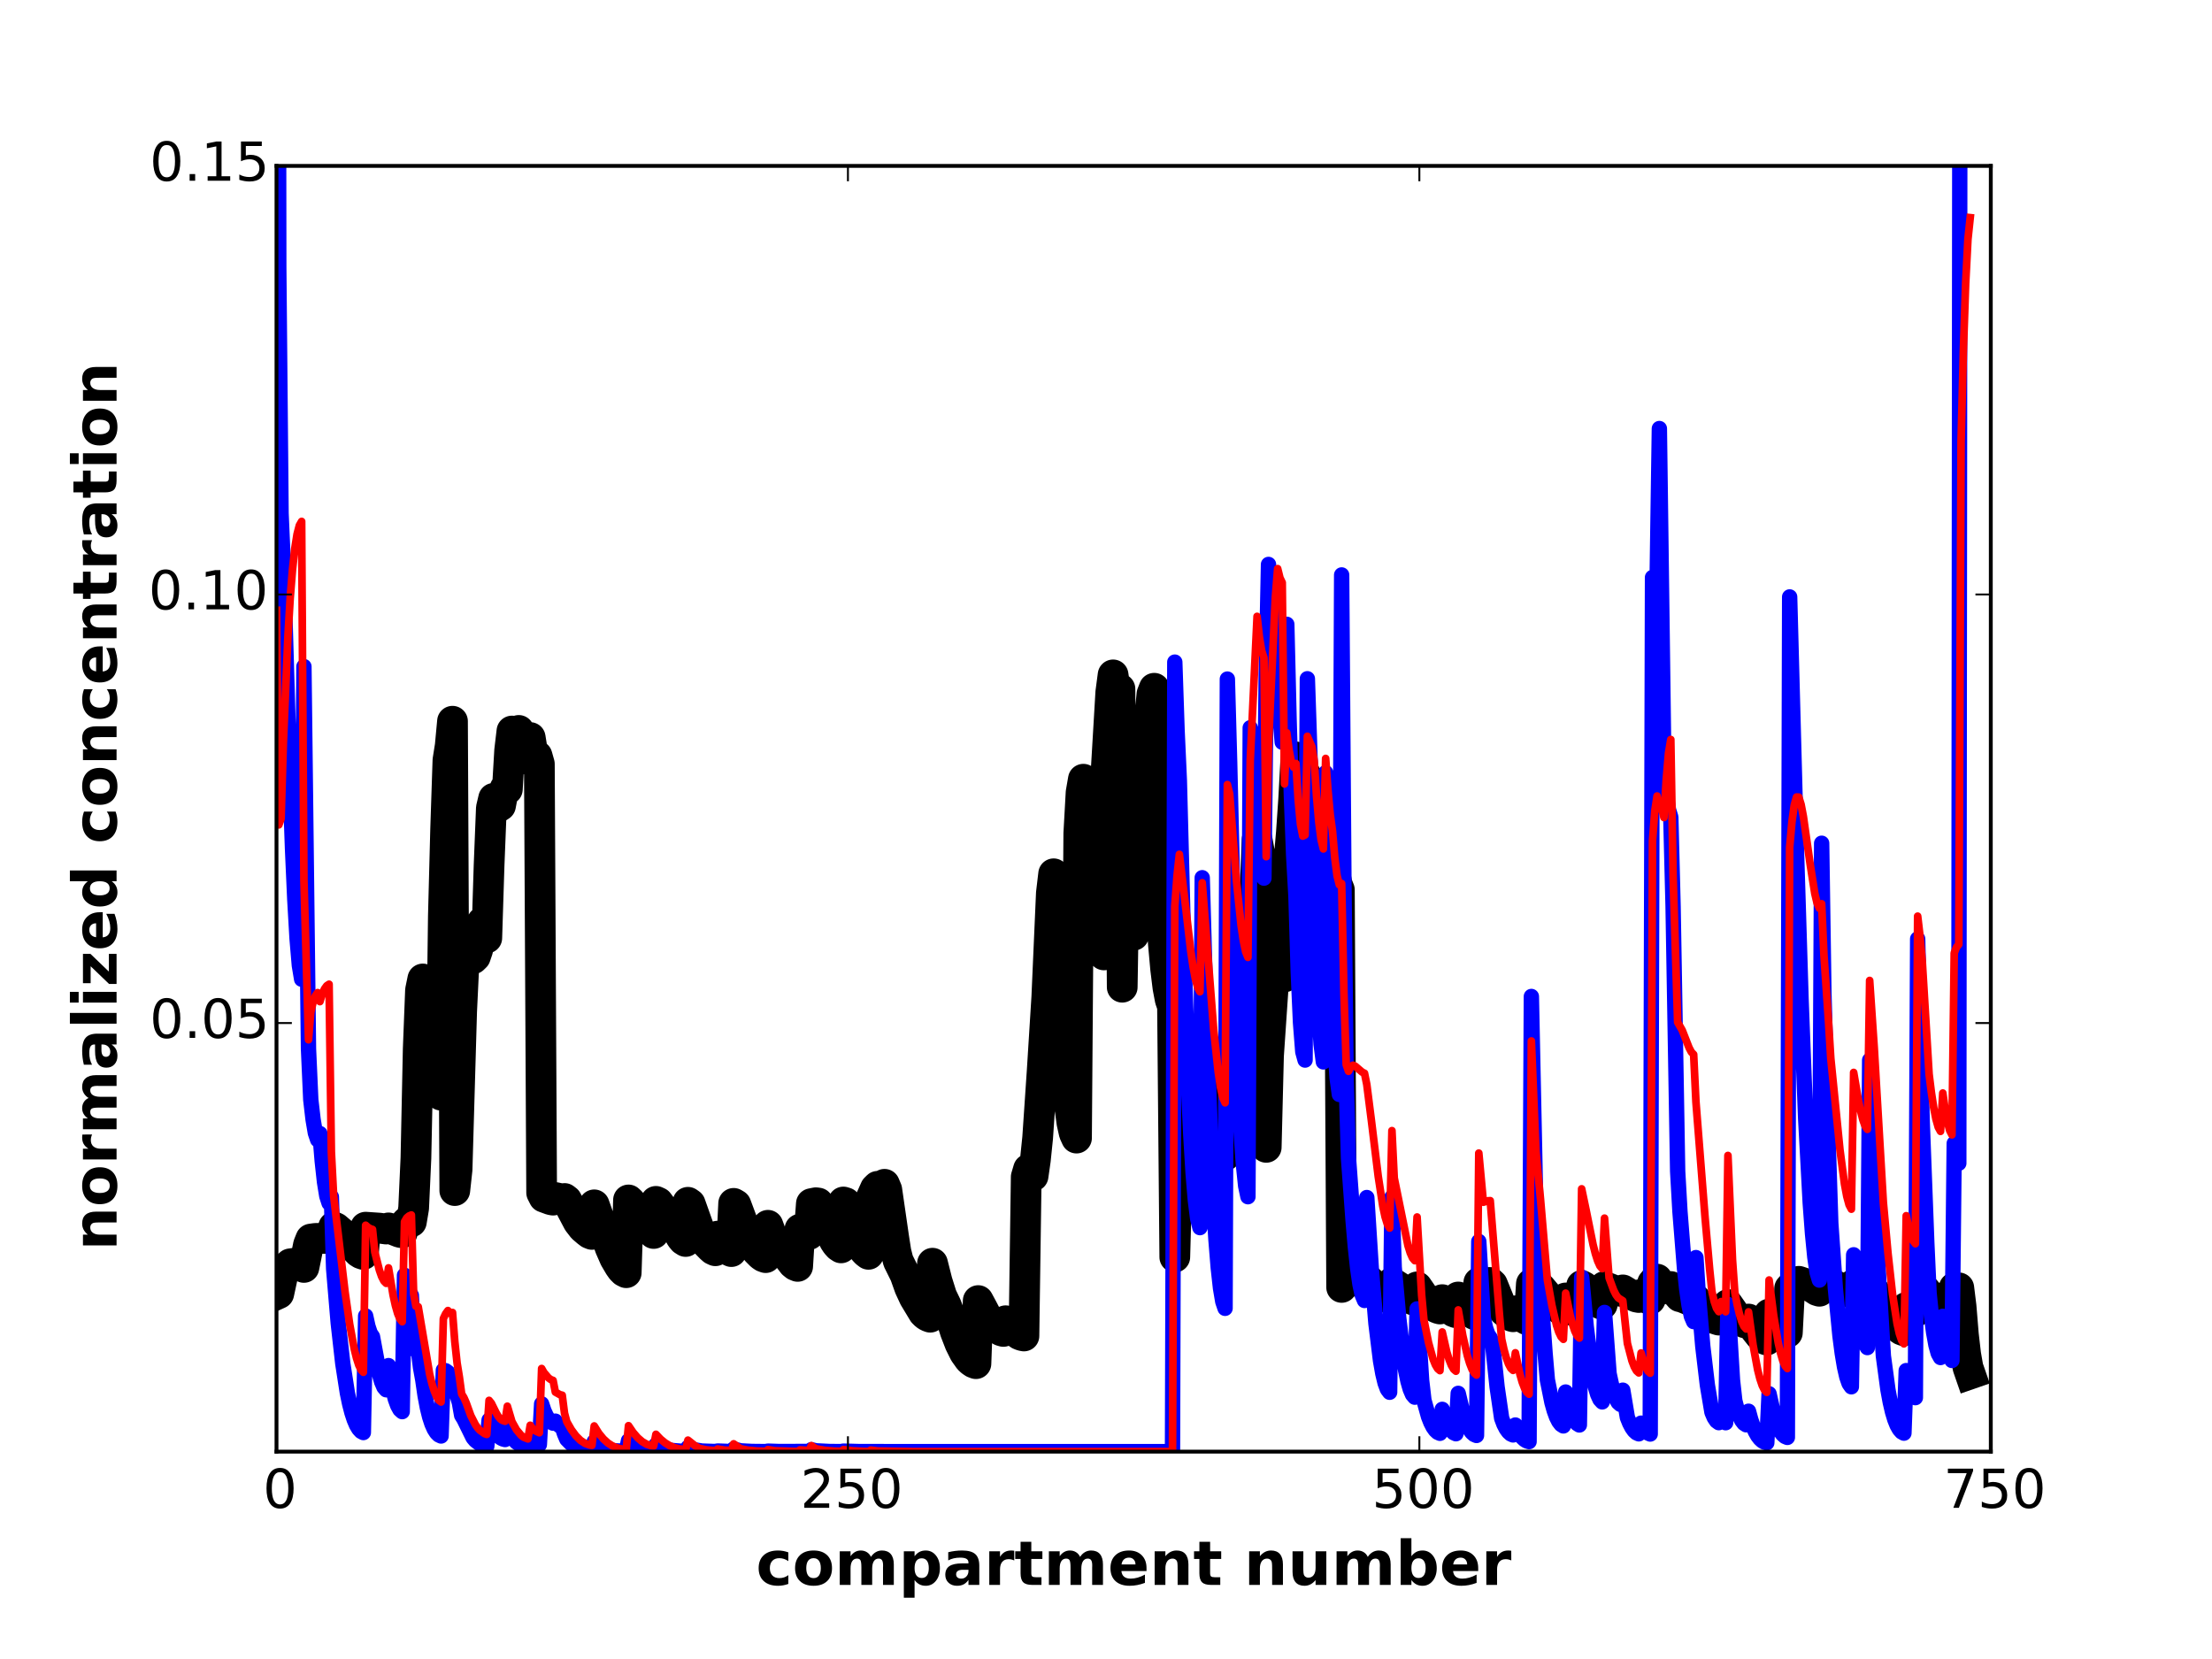 <?xml version="1.0" encoding="utf-8" standalone="no"?>
<!DOCTYPE svg PUBLIC "-//W3C//DTD SVG 1.1//EN"
  "http://www.w3.org/Graphics/SVG/1.1/DTD/svg11.dtd">
<!-- Created with matplotlib (http://matplotlib.org/) -->
<svg height="432pt" version="1.1" viewBox="0 0 576 432" width="576pt" xmlns="http://www.w3.org/2000/svg" xmlns:xlink="http://www.w3.org/1999/xlink">
 <defs>
  <style type="text/css">
*{stroke-linecap:butt;stroke-linejoin:round;}
  </style>
 </defs>
 <g id="figure_1">
  <g id="patch_1">
   <path d="
M0 432
L576 432
L576 0
L0 0
z
" style="fill:#ffffff;"/>
  </g>
  <g id="axes_1">
   <g id="patch_2">
    <path d="
M72 378
L518.4 378
L518.4 43.2
L72 43.2
z
" style="fill:#ffffff;"/>
   </g>
   <g id="line2d_1">
    <path clip-path="url(#p332b41defa)" d="
M72 337.111
L72.595 336.839
L73.786 331.286
L74.381 330.559
L74.976 329.611
L75.571 329.095
L76.762 328.931
L78.547 329.134
L79.142 330.036
L80.333 324.136
L80.928 322.65
L82.118 322.481
L85.69 322.479
L86.285 321.132
L86.88 319.457
L87.475 319.729
L89.261 321.248
L90.451 322.789
L91.642 324.263
L93.427 326.072
L94.022 326.449
L94.618 326.654
L95.213 319.554
L98.784 319.8
L100.57 320.036
L101.165 319.742
L104.141 320.912
L104.736 321.008
L105.331 318.821
L105.926 318.175
L107.117 318.165
L107.712 314.598
L108.307 301.555
L108.902 273.175
L109.498 257.844
L110.093 254.92
L111.283 267.925
L112.474 277.063
L113.069 280.316
L113.664 282.743
L114.259 284.363
L114.854 285.18
L115.45 238.545
L116.045 215.809
L116.64 197.951
L117.235 194.196
L117.83 187.806
L118.426 310.022
L119.021 304.524
L120.211 263.362
L120.806 250.886
L121.402 244.605
L121.997 247.417
L122.592 249.107
L123.187 249.672
L123.782 249.096
L124.378 247.345
L124.973 244.367
L125.568 240.086
L126.163 242.868
L126.758 244.26
L127.354 225.382
L127.949 210.413
L128.544 207.886
L129.139 207.911
L129.734 210.188
L130.33 209.792
L130.925 206.655
L131.52 205.284
L132.115 205.533
L132.71 195.406
L133.306 190.36
L133.901 192.438
L134.496 192.406
L135.091 190.201
L135.686 194.17
L136.282 195.981
L136.877 195.674
L137.472 197.775
L138.067 192.053
L138.662 195.78
L139.258 197.357
L139.853 196.816
L140.448 198.929
L141.043 310.571
L141.638 311.741
L143.424 312.398
L144.019 312.511
L144.614 311.833
L145.805 312.099
L146.4 312.176
L146.995 312.081
L147.59 312.545
L150.566 318.182
L151.757 319.724
L152.947 320.741
L153.542 321.193
L154.138 321.435
L154.733 313.737
L155.923 317.097
L157.709 321.552
L158.899 324.931
L160.09 327.649
L161.28 329.669
L161.875 330.511
L162.47 331.099
L163.066 331.408
L163.661 312.463
L164.256 313.024
L167.232 317.056
L167.827 317.88
L168.422 319.072
L169.613 320.667
L170.208 321.195
L170.803 312.835
L171.398 313.107
L173.184 315.489
L174.97 317.897
L176.755 321.122
L177.35 322.178
L177.946 322.903
L178.541 323.279
L179.136 313.077
L179.731 313.493
L181.517 318.519
L182.707 321.879
L183.898 323.675
L185.088 324.893
L185.683 325.418
L186.278 325.692
L186.874 321.887
L188.064 323.713
L189.85 325.626
L190.445 325.909
L191.04 313.356
L191.635 313.709
L194.611 321.705
L195.802 323.949
L196.992 325.661
L198.182 326.857
L198.778 327.268
L199.373 327.482
L199.968 319.063
L201.754 323.917
L202.349 324.642
L203.539 324.793
L204.134 325.199
L205.325 327.49
L206.515 329.045
L207.11 329.518
L207.706 329.764
L208.301 320.073
L209.491 321.025
L210.086 321.315
L210.682 321.467
L211.277 313.425
L212.467 313.188
L213.062 313.271
L214.253 316.265
L215.443 319.113
L216.038 320.276
L217.229 322.99
L217.824 323.895
L218.419 324.546
L219.014 324.942
L219.61 312.998
L220.205 313.184
L221.99 317.637
L223.181 321.771
L223.776 323.344
L224.371 324.599
L224.966 325.534
L225.562 326.17
L226.157 326.622
L226.752 312.172
L227.942 309.503
L228.538 308.912
L229.133 310.086
L229.728 310.68
L230.323 308.388
L230.918 309.808
L232.704 322.16
L233.299 325.971
L233.894 328.329
L235.68 331.94
L236.87 335.281
L238.061 337.857
L240.442 341.809
L241.037 342.396
L241.632 342.775
L242.227 342.998
L242.822 328.937
L244.013 333.651
L245.203 337.434
L246.394 339.914
L247.584 343.007
L248.774 346.775
L249.965 349.845
L251.155 352.237
L252.346 353.918
L252.941 354.476
L253.536 354.873
L254.131 355.094
L254.726 338.667
L255.917 340.88
L257.107 343.17
L257.702 343.976
L258.893 345.069
L260.083 346.177
L260.678 346.523
L261.274 346.702
L261.869 343.918
L263.059 345.515
L264.25 346.669
L265.44 347.513
L266.035 347.762
L266.63 347.886
L267.226 306.46
L267.821 304.448
L268.416 305.644
L269.011 306.247
L269.606 302.07
L270.202 296.276
L271.392 278.672
L272.582 259.659
L273.773 232.562
L274.368 227.532
L276.749 269.312
L277.344 277.363
L277.939 283.69
L279.13 292.394
L279.725 295.05
L280.32 296.355
L280.915 217.013
L281.51 206.352
L282.106 202.907
L282.701 204.61
L283.296 210.395
L283.891 213.58
L284.486 219.316
L285.082 228.081
L286.272 241.326
L286.867 245.965
L287.462 248.656
L288.058 200.372
L289.248 180.25
L289.843 175.738
L290.438 179.76
L291.034 179.37
L291.629 179.373
L292.224 257.07
L292.819 220.65
L293.414 203.199
L294.01 195.211
L294.605 243.598
L295.2 243.529
L295.795 241.269
L296.39 236.486
L296.986 227.403
L297.581 211.768
L298.176 199.658
L298.771 189.998
L299.366 186.934
L299.962 180.745
L300.557 179.222
L301.152 182.894
L301.747 226.844
L302.342 237.253
L302.938 245.714
L303.533 252.329
L304.128 257.174
L304.723 260.309
L305.318 262.028
L305.914 327.346
L306.509 305.507
L307.104 290.69
L307.699 291.592
L310.08 296.752
L311.27 298.456
L311.866 298.978
L312.461 299.253
L313.056 291.638
L315.437 296.431
L316.627 298.688
L317.818 300.215
L318.413 300.68
L319.008 300.924
L319.603 275.361
L320.198 272.631
L321.389 277.836
L322.579 281.948
L323.174 283.433
L324.365 285.421
L324.96 285.878
L325.555 266.35
L327.341 218.589
L327.936 221.822
L328.531 223.964
L329.126 225.035
L329.722 298.769
L330.317 274.919
L331.507 257.452
L332.102 247.532
L332.698 242.078
L333.293 244.948
L333.888 246.391
L334.483 254.383
L335.078 229.048
L335.674 223.747
L336.269 216.863
L336.864 208.169
L337.459 197.101
L338.054 202.197
L338.65 204.587
L339.245 204.345
L339.84 201.409
L340.435 222.523
L341.626 207.321
L342.221 203.725
L342.816 208.878
L343.411 212.607
L344.006 215.216
L344.602 216.651
L345.197 220.88
L345.792 222.943
L346.387 223.669
L346.982 222.877
L347.578 227.31
L348.173 230.245
L348.768 231.713
L349.363 335.24
L349.958 334.445
L350.554 334.207
L351.149 333.538
L351.744 333.048
L352.339 332.924
L355.315 334.01
L355.91 333.212
L356.506 333.453
L358.886 335.858
L360.077 337.105
L361.267 337.949
L361.862 338.148
L362.458 333.967
L364.243 335.104
L366.029 337.064
L367.219 338.053
L367.814 338.439
L368.41 338.652
L369.005 335.102
L370.195 336.823
L370.79 337.717
L372.576 339.478
L373.766 340.386
L374.362 340.69
L374.957 340.857
L375.552 338.425
L377.338 340.632
L378.528 341.595
L379.123 341.821
L379.718 337.736
L381.504 340.071
L382.694 341.323
L383.885 342.281
L384.48 342.505
L385.075 333.984
L388.051 333.951
L388.646 334.498
L391.027 340.367
L391.622 341.346
L392.813 342.36
L393.408 342.696
L394.003 342.881
L394.598 341.337
L396.384 342.967
L397.574 343.635
L398.17 343.785
L398.765 334.304
L399.36 334.275
L399.955 334.464
L400.55 334.787
L401.146 335.287
L405.312 340.218
L406.502 341.088
L407.098 341.317
L407.693 337.984
L409.478 339.199
L410.669 339.711
L411.264 339.827
L411.859 334.75
L412.454 335.054
L415.43 338.551
L416.621 339.449
L417.216 339.691
L417.811 335.011
L420.192 335.928
L421.978 336.258
L422.573 335.89
L424.358 336.97
L426.144 337.752
L426.739 337.867
L427.334 337.045
L428.525 337.899
L429.12 338.193
L429.715 338.358
L430.31 334.138
L430.906 333.422
L431.501 333.085
L432.096 335.918
L433.286 335.458
L435.072 335.007
L435.667 335.418
L436.262 336.008
L436.858 336.985
L437.453 337.665
L438.048 337.79
L441.024 339.004
L441.619 338.427
L442.214 339.561
L446.381 343.369
L447.571 343.749
L448.166 343.384
L448.762 343.675
L449.357 343.838
L449.952 339.693
L451.142 341.386
L452.333 343.227
L453.523 344.082
L454.118 344.387
L454.714 344.56
L455.309 343.479
L457.094 346.271
L458.285 347.759
L458.88 348.319
L459.475 348.721
L460.07 348.939
L460.666 342.175
L463.046 345.318
L464.237 346.457
L464.832 346.828
L465.427 347.029
L466.022 335.488
L467.213 334.208
L467.808 333.79
L468.403 333.648
L469.594 334.048
L471.974 335.278
L473.165 336.052
L473.76 336.238
L474.355 334.773
L474.95 334.541
L476.736 334.428
L477.331 334.49
L478.522 335.042
L480.902 336.343
L482.093 336.69
L482.688 334.435
L483.878 334.612
L486.259 335.103
L486.854 334.635
L488.045 336.179
L490.426 339.797
L491.616 341.83
L492.806 343.796
L493.997 345.344
L494.592 345.914
L495.187 346.319
L495.782 346.536
L496.378 340.452
L497.568 341.217
L498.758 341.613
L499.354 334.485
L499.949 334.59
L500.544 335.05
L501.734 336.434
L502.33 337.235
L502.925 337.717
L504.71 338.164
L505.306 338.228
L505.901 337.93
L507.091 338.985
L507.686 339.35
L508.282 339.556
L508.877 335.302
L510.067 335.347
L510.662 340.193
L511.258 347.449
L511.853 352.64
L512.448 356.059
L513.043 357.774
L513.043 357.774" style="fill:none;stroke:#000000;stroke-linecap:square;stroke-width:8;"/>
   </g>
   <g id="line2d_2">
    <path clip-path="url(#p332b41defa)" d="
M72.503 -1
L72.595 69.586
L73.19 133.703
L73.786 147.194
L74.976 187.073
L76.166 220.931
L76.762 234.2
L77.357 244.433
L77.952 251.408
L78.547 254.98
L79.142 173.572
L80.333 273.146
L80.928 286.376
L81.523 291.505
L82.118 295.01
L82.714 296.784
L83.309 295.182
L83.904 302.36
L84.499 307.796
L85.094 311.447
L85.69 313.283
L86.285 311.655
L86.88 330.386
L88.07 344.514
L89.261 355.067
L90.451 362.72
L91.046 365.577
L91.642 367.872
L92.237 369.68
L92.832 371.07
L93.427 372.068
L94.022 372.714
L94.618 373.032
L95.213 342.67
L95.808 345.379
L96.403 347.174
L96.998 348.073
L98.784 357.728
L99.379 359.821
L99.974 361.204
L100.57 361.892
L101.165 355.603
L101.76 359.192
L102.355 362.084
L102.95 364.33
L103.546 365.974
L104.141 367.051
L104.736 367.584
L105.331 332.067
L105.926 334.448
L106.522 336.366
L107.117 337.327
L107.712 348.937
L108.307 351.585
L108.902 351.288
L109.498 356.067
L110.093 359.347
L110.688 363.403
L111.283 366.549
L111.878 368.961
L112.474 370.78
L113.069 372.116
L113.664 373.05
L114.259 373.642
L114.854 373.929
L115.45 356.793
L116.045 356.943
L116.64 357.378
L117.235 358.728
L118.426 359.141
L119.021 363.229
L119.616 365.219
L120.211 368.545
L120.806 369.506
L123.187 374.354
L123.782 375.064
L124.973 375.99
L126.163 376.488
L126.758 376.603
L127.354 369.791
L127.949 370.658
L129.139 372.927
L129.734 373.793
L130.33 374.368
L130.925 374.687
L131.52 374.851
L132.115 370.985
L133.306 374.072
L133.901 374.9
L134.496 375.524
L135.686 376.387
L136.877 376.824
L137.472 376.918
L138.067 374.804
L138.662 375.391
L139.258 375.791
L140.448 376.172
L141.043 365.574
L141.638 367.38
L142.234 368.673
L142.829 369.63
L143.424 370.269
L144.019 370.586
L144.614 370.066
L145.21 370.819
L145.805 371.316
L146.4 371.565
L146.995 373.374
L147.59 374.763
L148.781 375.975
L149.971 376.759
L151.162 377.243
L152.352 377.523
L154.138 377.688
L154.733 375.428
L155.923 376.435
L157.114 377.067
L158.304 377.465
L160.09 377.775
L162.47 377.914
L163.066 377.923
L163.661 375.147
L164.851 376.183
L166.042 376.869
L167.232 377.306
L169.018 377.644
L170.208 377.719
L170.803 376.253
L171.994 376.903
L173.184 377.333
L174.97 377.698
L177.35 377.892
L178.541 377.917
L179.136 376.928
L180.922 377.54
L182.707 377.844
L185.683 377.952
L186.278 377.957
L186.874 377.844
L189.85 377.952
L190.445 377.957
L191.04 377.321
L192.826 377.796
L195.802 377.952
L199.373 377.988
L199.968 377.871
L202.944 377.971
L210.682 377.949
L211.277 377.501
L212.467 377.79
L216.038 377.963
L219.014 377.988
L219.61 377.867
L223.776 377.984
L241.632 378
L305.318 378
L305.914 172.412
L306.509 190.216
L307.104 203.289
L308.294 248.895
L309.485 282.955
L310.08 295.535
L310.675 305.348
L311.27 312.564
L311.866 317.311
L312.461 319.668
L313.056 228.556
L314.246 270.494
L315.437 301.511
L316.032 313.305
L316.627 322.765
L317.222 330.09
L317.818 335.445
L318.413 338.95
L319.008 340.685
L319.603 176.829
L320.198 198.335
L321.389 248.703
L321.984 267.684
L322.579 282.86
L323.174 294.579
L323.77 303.12
L324.365 308.805
L324.96 311.62
L325.555 189.509
L326.15 191.914
L326.746 193.427
L327.341 192.594
L327.936 210.899
L328.531 222.799
L329.126 228.661
L329.722 175.358
L330.317 146.978
L330.912 156.003
L331.507 162.544
L332.102 165.288
L332.698 171.871
L333.293 186.211
L333.888 193.27
L334.483 167.454
L335.078 162.564
L335.674 187.226
L336.269 207.208
L336.864 222.652
L337.459 233.293
L338.054 253.012
L338.65 266.312
L339.245 273.889
L339.84 276.039
L340.435 176.745
L341.626 211.956
L342.221 228.643
L342.816 248.458
L343.411 262.633
L344.006 271.888
L344.602 276.512
L345.197 201.2
L345.792 225.593
L346.387 244.411
L347.578 271.811
L348.173 280.66
L348.768 284.992
L349.363 149.712
L349.958 229.858
L350.554 281.798
L351.149 301.616
L352.339 317.825
L352.934 324.716
L353.53 330.248
L354.125 334.405
L354.72 337.219
L355.315 338.637
L355.91 311.835
L357.101 330.552
L358.291 344.633
L359.482 354.313
L360.077 357.677
L360.672 360.134
L361.267 361.742
L361.862 362.539
L362.458 311.749
L363.053 330.009
L364.243 343.276
L365.434 353.21
L366.029 356.845
L366.624 359.672
L367.219 361.749
L367.814 363.132
L368.41 363.82
L369.005 340.832
L370.195 359.482
L370.79 364.624
L371.981 368.883
L372.576 370.401
L373.171 371.566
L373.766 372.41
L374.362 372.959
L374.957 373.229
L375.552 366.992
L376.147 368.941
L376.742 370.484
L377.338 371.663
L377.933 372.515
L378.528 373.068
L379.123 373.341
L379.718 362.829
L380.909 367.849
L381.504 369.677
L382.099 371.118
L382.694 372.214
L383.29 373.015
L383.885 373.535
L384.48 373.79
L385.075 323.269
L386.266 343.304
L386.861 345.87
L387.456 347.527
L388.051 348.398
L388.646 349.751
L389.837 361.116
L391.027 369.295
L391.622 370.879
L392.218 372.027
L392.813 372.855
L393.408 373.391
L394.003 373.655
L394.598 371.073
L395.194 372.427
L395.789 373.486
L396.384 374.283
L396.979 374.851
L397.574 375.217
L398.17 375.396
L398.765 259.477
L399.955 315.868
L401.146 335.852
L402.336 352.362
L402.931 359.293
L404.122 365.211
L404.717 367.337
L405.312 368.967
L405.907 370.147
L406.502 370.92
L407.098 371.306
L407.693 362.479
L408.288 365.071
L408.883 367.15
L409.478 368.754
L410.074 369.922
L410.669 370.684
L411.264 371.061
L411.859 332.549
L413.05 345.4
L414.24 354.917
L414.835 358.4
L415.43 361.105
L416.026 363.084
L416.621 364.393
L417.216 365.05
L417.811 341.754
L419.002 357.679
L419.597 360.41
L420.192 362.546
L420.787 364.132
L421.382 365.181
L421.978 365.704
L422.573 361.998
L423.763 369.094
L424.358 370.579
L424.954 371.722
L425.549 372.556
L426.144 373.098
L426.739 373.366
L427.334 370.59
L427.93 371.755
L428.525 372.598
L429.12 373.147
L429.715 373.418
L430.31 150.358
L430.906 151.117
L431.501 151.669
L432.096 111.592
L433.286 200.48
L433.882 206.966
L434.477 210.875
L435.072 212.783
L435.667 235.99
L436.858 304.979
L437.453 315.449
L438.643 330.385
L439.238 335.877
L439.834 339.985
L440.429 342.747
L441.024 344.141
L441.619 327.476
L442.214 336.795
L443.405 350.607
L444.595 360.66
L445.786 367.747
L446.381 369.125
L446.976 370.013
L447.571 370.452
L448.166 369.129
L448.762 370.027
L449.357 370.47
L449.952 339.691
L451.142 359.403
L451.738 364.741
L452.333 366.994
L452.928 368.637
L453.523 369.837
L454.118 370.621
L454.714 371.01
L455.309 367.481
L455.904 369.67
L456.499 371.418
L457.094 372.79
L457.69 373.843
L458.285 374.627
L458.88 375.181
L459.475 375.534
L460.07 375.706
L460.666 362.937
L461.856 368.245
L462.451 370.144
L463.046 371.625
L463.642 372.741
L464.237 373.537
L464.832 374.05
L465.427 374.3
L466.022 155.436
L467.808 221.673
L468.998 260.335
L470.189 291.198
L471.379 313.286
L471.974 321.247
L472.57 327.319
L473.165 331.33
L473.76 333.332
L474.355 219.577
L474.95 258.884
L476.141 300.041
L476.736 318.532
L477.926 335.482
L479.117 347.849
L479.712 352.4
L480.307 355.948
L480.902 358.553
L481.498 360.264
L482.093 361.113
L482.688 326.745
L483.878 339.505
L484.474 344.091
L485.069 347.506
L485.664 349.772
L486.259 350.905
L486.854 276.062
L488.045 308.019
L489.235 333.381
L490.426 353.094
L491.616 361.885
L492.211 365.112
L492.806 367.666
L493.402 369.643
L493.997 371.127
L494.592 372.181
L495.187 372.858
L495.782 373.188
L496.378 356.899
L496.973 359.768
L497.568 361.873
L498.163 363.254
L498.758 363.94
L499.354 244.489
L500.544 292.188
L501.734 323.563
L502.33 336.703
L502.925 342.611
L503.52 347.023
L504.115 350.28
L504.71 352.427
L505.306 353.494
L505.901 342.767
L506.496 347.439
L507.091 350.874
L507.686 353.132
L508.282 354.257
L508.877 297.747
L509.472 301.163
L510.067 302.917
L510.361 -1
M512.461 -1
L513.043 30.391
L513.043 30.391" style="fill:none;stroke:#0000ff;stroke-linecap:square;stroke-width:4;"/>
   </g>
   <g id="line2d_3">
    <path clip-path="url(#p332b41defa)" d="
M72 158.928
L72.595 214.797
L73.19 213.21
L73.786 193.369
L74.976 165.716
L75.571 155.675
L76.166 148.308
L76.762 142.846
L77.357 139.105
L77.952 136.819
L78.547 135.777
L79.142 229.231
L80.333 270.747
L80.928 263.539
L81.523 260.98
L82.118 259.307
L82.714 258.479
L83.309 260.813
L83.904 258.852
L84.499 257.509
L85.094 256.681
L85.69 256.291
L86.285 299.965
L86.88 311.438
L89.856 336.437
L91.046 344.787
L92.237 351.219
L92.832 353.643
L93.427 355.483
L94.022 356.721
L94.618 357.344
L95.213 319.054
L95.808 319.581
L96.403 319.945
L96.998 320.136
L97.594 326.015
L98.784 330.727
L99.379 332.419
L99.974 333.584
L100.57 334.178
L101.165 330.157
L102.355 337.226
L102.95 339.945
L103.546 342.038
L104.141 343.46
L104.736 344.18
L105.331 318.16
L105.926 317.122
L106.522 316.628
L107.117 316.38
L107.712 336.947
L108.307 340.148
L108.902 340.272
L111.878 357.815
L112.474 360.284
L113.069 362.224
L113.664 363.658
L114.259 364.605
L114.854 365.076
L115.45 343.351
L116.045 342.091
L116.64 341.268
L117.235 342.011
L117.83 341.768
L118.426 349.327
L119.021 354.907
L119.616 358.584
L120.211 362.965
L120.806 363.95
L121.402 365.311
L122.592 368.612
L123.782 370.96
L124.378 371.808
L124.973 372.447
L126.163 373.306
L126.758 373.517
L127.354 364.659
L127.949 365.39
L129.139 367.802
L129.734 368.833
L130.33 369.529
L130.925 369.899
L131.52 370.094
L132.115 366.178
L133.306 370.184
L134.496 372.322
L135.686 373.738
L136.282 374.219
L137.472 374.689
L138.067 371.135
L138.662 371.947
L139.258 372.518
L140.448 373.082
L141.043 356.358
L141.638 357.409
L142.829 358.803
L143.424 359.237
L144.019 359.46
L144.614 362.5
L145.805 363.169
L146.4 363.31
L146.995 368.009
L147.59 370.214
L148.781 372.292
L149.971 373.905
L151.162 375.079
L152.352 375.855
L153.542 376.274
L154.138 376.358
L154.733 371.316
L155.923 373.224
L157.114 374.678
L158.304 375.766
L159.494 376.529
L160.685 377.028
L161.875 377.319
L163.066 377.437
L163.661 371.245
L164.851 372.997
L166.042 374.377
L167.232 375.401
L168.422 376.091
L169.613 376.466
L170.208 376.542
L170.803 373.492
L171.994 374.743
L173.184 375.719
L174.374 376.443
L175.565 376.951
L176.755 377.277
L178.541 377.483
L179.136 375.012
L180.922 376.43
L182.112 377.149
L183.898 377.534
L185.683 377.703
L186.278 377.721
L186.874 377.308
L188.659 377.61
L190.445 377.721
L191.04 375.97
L192.826 377.238
L194.611 377.6
L196.992 377.838
L199.373 377.912
L199.968 377.465
L201.754 377.78
L206.515 377.929
L207.706 377.943
L208.301 377.552
L210.682 377.715
L211.277 376.433
L212.467 377.25
L214.848 377.679
L217.229 377.869
L219.014 377.912
L219.61 377.487
L221.99 377.789
L224.966 377.933
L226.157 377.947
L226.752 377.611
L228.538 377.84
L238.061 377.998
L305.318 378
L305.914 235.981
L306.509 227.967
L307.104 222.463
L308.294 232.363
L310.08 247.709
L310.675 251.735
L311.27 254.913
L311.866 257.115
L312.461 258.247
L313.056 229.869
L316.032 268.02
L317.222 279.179
L317.818 283.112
L318.413 285.799
L319.008 287.166
L319.603 204.306
L320.198 206.716
L321.984 229.485
L323.174 240.938
L323.77 244.966
L324.365 247.829
L324.96 249.293
L325.555 198.091
L327.341 160.505
L327.936 165.83
L328.531 169.441
L329.126 171.268
L329.722 223.08
L330.317 193.543
L332.102 155.509
L332.698 148.071
L333.293 150.475
L333.888 151.712
L334.483 204.131
L335.078 190.825
L335.674 195.313
L336.269 198.422
L336.864 199.796
L337.459 198.828
L338.054 208.394
L338.65 214.681
L339.245 217.715
L339.84 217.42
L340.435 191.728
L341.626 194.501
L342.221 198.154
L342.816 207.232
L343.411 214.008
L344.006 218.641
L344.602 221.055
L345.197 197.499
L345.792 205.702
L346.387 212.1
L346.982 216.437
L347.578 223.41
L348.173 228.062
L348.768 230.393
L349.363 230.06
L349.958 258.725
L350.554 277.236
L351.149 278.956
L351.744 277.758
L352.339 277.38
L352.934 277.662
L354.72 279.186
L355.315 279.47
L355.91 282.404
L357.101 291.744
L358.886 306.321
L360.077 314.08
L360.672 316.871
L361.267 318.796
L361.862 319.782
L362.458 294.417
L363.053 306.752
L366.624 324.323
L367.219 326.229
L367.814 327.577
L368.41 328.271
L369.005 316.906
L370.195 337.295
L370.79 343.722
L371.981 349.597
L373.171 353.91
L373.766 355.395
L374.362 356.399
L374.957 356.907
L375.552 346.845
L376.742 352.05
L377.338 354.018
L377.933 355.522
L378.528 356.54
L379.123 357.056
L379.718 341.101
L380.909 347.794
L382.099 353.026
L382.694 354.994
L383.29 356.512
L383.885 357.539
L384.48 358.058
L385.075 300.264
L386.266 313.052
L387.456 312.691
L388.051 312.651
L390.432 342.073
L391.027 348.683
L391.622 351.39
L392.218 353.533
L392.813 355.173
L393.408 356.282
L394.003 356.843
L394.598 352.265
L395.789 357.861
L396.384 359.925
L396.979 361.48
L397.574 362.52
L398.17 363.042
L398.765 271.063
L399.955 299.77
L401.146 312.3
L402.931 333.285
L404.122 339.973
L405.312 345.092
L405.907 346.886
L406.502 348.118
L407.098 348.75
L407.693 336.734
L408.883 342.584
L409.478 344.858
L410.074 346.617
L410.669 347.817
L411.264 348.425
L411.859 309.569
L413.05 315.263
L414.835 324.107
L415.43 326.47
L416.026 328.346
L416.621 329.665
L417.216 330.355
L417.811 317.203
L419.002 332.763
L420.192 335.972
L420.787 337.148
L421.382 337.967
L422.573 338.724
L423.763 349.794
L424.954 354.342
L425.549 355.908
L426.144 356.965
L426.739 357.498
L427.334 352.306
L427.93 354.382
L428.525 355.966
L429.12 357.036
L429.715 357.576
L430.31 218.927
L430.906 211.209
L431.501 207.281
L432.096 210.596
L432.691 210.261
L433.286 212.877
L433.882 203.067
L434.477 196.129
L435.072 192.564
L435.667 228.066
L436.858 266.198
L438.048 268.284
L439.834 272.836
L440.429 273.962
L441.024 274.582
L441.619 286.943
L444 317.094
L445.19 330.544
L445.786 336.353
L446.381 338.927
L446.976 340.664
L447.571 341.544
L448.166 338.931
L448.762 340.684
L449.357 341.573
L449.952 300.882
L451.142 328.099
L451.738 336.479
L452.333 339.614
L452.928 342.116
L453.523 344.058
L454.118 345.386
L454.714 346.062
L455.309 341.611
L456.499 350.269
L457.69 356.701
L458.285 359.048
L458.88 360.809
L459.475 361.984
L460.07 362.573
L460.666 333.313
L461.856 342.527
L463.046 349.649
L463.642 352.307
L464.237 354.325
L464.832 355.683
L465.427 356.366
L466.022 220.657
L466.618 213.997
L467.213 209.687
L467.808 207.548
L468.403 207.565
L468.998 209.49
L469.594 212.623
L471.379 225.148
L472.57 232.673
L473.165 235.183
L473.76 236.501
L474.355 235.337
L474.95 248.695
L476.141 266.003
L476.736 275.622
L479.117 299.383
L480.307 308.357
L480.902 311.552
L481.498 313.745
L482.093 314.864
L482.688 279.263
L483.878 286.228
L484.474 289.179
L485.069 291.552
L485.664 293.218
L486.259 294.08
L486.854 255.308
L488.045 272.811
L490.426 313.189
L491.616 326.239
L492.806 336.953
L493.997 344.665
L494.592 347.287
L495.187 349.051
L495.782 349.938
L496.378 316.574
L496.973 319.363
L497.568 321.562
L498.163 323.082
L498.758 323.862
L499.354 238.568
L499.949 243.63
L500.544 250.139
L502.33 279.693
L502.925 284.486
L503.52 288.361
L504.115 291.416
L504.71 293.526
L505.306 294.605
L505.901 284.624
L506.496 288.781
L507.091 292.066
L507.686 294.345
L508.282 295.518
L508.877 248.161
L509.472 246.645
L510.067 245.91
L510.662 115.005
L511.258 91.435
L511.853 73.765
L512.448 62.265
L513.043 56.676
L513.043 56.676" style="fill:none;stroke:#ff0000;stroke-linecap:square;stroke-width:2;"/>
   </g>
   <g id="patch_3">
    <path d="
M72 43.2
L518.4 43.2" style="fill:none;stroke:#000000;stroke-linecap:square;stroke-linejoin:miter;"/>
   </g>
   <g id="patch_4">
    <path d="
M518.4 378
L518.4 43.2" style="fill:none;stroke:#000000;stroke-linecap:square;stroke-linejoin:miter;"/>
   </g>
   <g id="patch_5">
    <path d="
M72 378
L518.4 378" style="fill:none;stroke:#000000;stroke-linecap:square;stroke-linejoin:miter;"/>
   </g>
   <g id="patch_6">
    <path d="
M72 378
L72 43.2" style="fill:none;stroke:#000000;stroke-linecap:square;stroke-linejoin:miter;"/>
   </g>
   <g id="matplotlib.axis_1">
    <g id="xtick_1">
     <g id="line2d_4">
      <defs>
       <path d="
M0 0
L0 -4" id="m93b0483c22" style="stroke:#000000;stroke-width:0.5;"/>
      </defs>
      <g>
       <use style="stroke:#000000;stroke-width:0.5;" x="72.0" xlink:href="#m93b0483c22" y="378.0"/>
      </g>
     </g>
     <g id="line2d_5">
      <defs>
       <path d="
M0 0
L0 4" id="m741efc42ff" style="stroke:#000000;stroke-width:0.5;"/>
      </defs>
      <g>
       <use style="stroke:#000000;stroke-width:0.5;" x="72.0" xlink:href="#m741efc42ff" y="43.2"/>
      </g>
     </g>
     <g id="text_1">
      <!-- 0 -->
      <defs>
       <path d="
M31.781 66.406
Q24.172 66.406 20.328 58.906
Q16.5 51.422 16.5 36.375
Q16.5 21.391 20.328 13.891
Q24.172 6.391 31.781 6.391
Q39.453 6.391 43.281 13.891
Q47.125 21.391 47.125 36.375
Q47.125 51.422 43.281 58.906
Q39.453 66.406 31.781 66.406
M31.781 74.219
Q44.047 74.219 50.516 64.516
Q56.984 54.828 56.984 36.375
Q56.984 17.969 50.516 8.266
Q44.047 -1.422 31.781 -1.422
Q19.531 -1.422 13.062 8.266
Q6.594 17.969 6.594 36.375
Q6.594 54.828 13.062 64.516
Q19.531 74.219 31.781 74.219" id="BitstreamVeraSans-Roman-30"/>
      </defs>
      <g transform="translate(68.473 392.638)scale(0.14 -0.14)">
       <use xlink:href="#BitstreamVeraSans-Roman-30"/>
      </g>
     </g>
    </g>
    <g id="xtick_2">
     <g id="line2d_6">
      <g>
       <use style="stroke:#000000;stroke-width:0.5;" x="220.8" xlink:href="#m93b0483c22" y="378.0"/>
      </g>
     </g>
     <g id="line2d_7">
      <g>
       <use style="stroke:#000000;stroke-width:0.5;" x="220.8" xlink:href="#m741efc42ff" y="43.2"/>
      </g>
     </g>
     <g id="text_2">
      <!-- 250 -->
      <defs>
       <path d="
M19.188 8.297
L53.609 8.297
L53.609 0
L7.328 0
L7.328 8.297
Q12.938 14.109 22.625 23.891
Q32.328 33.688 34.812 36.531
Q39.547 41.844 41.422 45.531
Q43.312 49.219 43.312 52.781
Q43.312 58.594 39.234 62.25
Q35.156 65.922 28.609 65.922
Q23.969 65.922 18.812 64.312
Q13.672 62.703 7.812 59.422
L7.812 69.391
Q13.766 71.781 18.938 73
Q24.125 74.219 28.422 74.219
Q39.75 74.219 46.484 68.547
Q53.219 62.891 53.219 53.422
Q53.219 48.922 51.531 44.891
Q49.859 40.875 45.406 35.406
Q44.188 33.984 37.641 27.219
Q31.109 20.453 19.188 8.297" id="BitstreamVeraSans-Roman-32"/>
       <path d="
M10.797 72.906
L49.516 72.906
L49.516 64.594
L19.828 64.594
L19.828 46.734
Q21.969 47.469 24.109 47.828
Q26.266 48.188 28.422 48.188
Q40.625 48.188 47.75 41.5
Q54.891 34.812 54.891 23.391
Q54.891 11.625 47.562 5.094
Q40.234 -1.422 26.906 -1.422
Q22.312 -1.422 17.547 -0.641
Q12.797 0.141 7.719 1.703
L7.719 11.625
Q12.109 9.234 16.797 8.062
Q21.484 6.891 26.703 6.891
Q35.156 6.891 40.078 11.328
Q45.016 15.766 45.016 23.391
Q45.016 31 40.078 35.438
Q35.156 39.891 26.703 39.891
Q22.75 39.891 18.812 39.016
Q14.891 38.141 10.797 36.281
z
" id="BitstreamVeraSans-Roman-35"/>
      </defs>
      <g transform="translate(208.417 392.638)scale(0.14 -0.14)">
       <use xlink:href="#BitstreamVeraSans-Roman-32"/>
       <use x="63.623" xlink:href="#BitstreamVeraSans-Roman-35"/>
       <use x="127.246" xlink:href="#BitstreamVeraSans-Roman-30"/>
      </g>
     </g>
    </g>
    <g id="xtick_3">
     <g id="line2d_8">
      <g>
       <use style="stroke:#000000;stroke-width:0.5;" x="369.6" xlink:href="#m93b0483c22" y="378.0"/>
      </g>
     </g>
     <g id="line2d_9">
      <g>
       <use style="stroke:#000000;stroke-width:0.5;" x="369.6" xlink:href="#m741efc42ff" y="43.2"/>
      </g>
     </g>
     <g id="text_3">
      <!-- 500 -->
      <g transform="translate(357.244 392.638)scale(0.14 -0.14)">
       <use xlink:href="#BitstreamVeraSans-Roman-35"/>
       <use x="63.623" xlink:href="#BitstreamVeraSans-Roman-30"/>
       <use x="127.246" xlink:href="#BitstreamVeraSans-Roman-30"/>
      </g>
     </g>
    </g>
    <g id="xtick_4">
     <g id="line2d_10">
      <g>
       <use style="stroke:#000000;stroke-width:0.5;" x="518.4" xlink:href="#m93b0483c22" y="378.0"/>
      </g>
     </g>
     <g id="line2d_11">
      <g>
       <use style="stroke:#000000;stroke-width:0.5;" x="518.4" xlink:href="#m741efc42ff" y="43.2"/>
      </g>
     </g>
     <g id="text_4">
      <!-- 750 -->
      <defs>
       <path d="
M8.203 72.906
L55.078 72.906
L55.078 68.703
L28.609 0
L18.312 0
L43.219 64.594
L8.203 64.594
z
" id="BitstreamVeraSans-Roman-37"/>
      </defs>
      <g transform="translate(506.078 392.638)scale(0.14 -0.14)">
       <use xlink:href="#BitstreamVeraSans-Roman-37"/>
       <use x="63.623" xlink:href="#BitstreamVeraSans-Roman-35"/>
       <use x="127.246" xlink:href="#BitstreamVeraSans-Roman-30"/>
      </g>
     </g>
    </g>
    <g id="text_5">
     <!-- compartment number -->
     <defs>
      <path d="
M32.906 24.609
Q27.438 24.609 24.672 22.75
Q21.922 20.906 21.922 17.281
Q21.922 13.969 24.141 12.078
Q26.375 10.203 30.328 10.203
Q35.25 10.203 38.625 13.734
Q42 17.281 42 22.609
L42 24.609
z

M59.625 31.203
L59.625 0
L42 0
L42 8.109
Q38.484 3.125 34.078 0.844
Q29.688 -1.422 23.391 -1.422
Q14.891 -1.422 9.594 3.531
Q4.297 8.5 4.297 16.406
Q4.297 26.031 10.906 30.516
Q17.531 35.016 31.688 35.016
L42 35.016
L42 36.375
Q42 40.531 38.719 42.453
Q35.453 44.391 28.516 44.391
Q22.906 44.391 18.062 43.266
Q13.234 42.141 9.078 39.891
L9.078 53.219
Q14.703 54.594 20.359 55.297
Q26.031 56 31.688 56
Q46.484 56 53.047 50.172
Q59.625 44.344 59.625 31.203" id="BitstreamVeraSans-Bold-61"/>
      <path id="BitstreamVeraSans-Bold-20"/>
      <path d="
M37.5 11.281
Q43.109 11.281 46.062 15.375
Q49.031 19.484 49.031 27.297
Q49.031 35.109 46.062 39.203
Q43.109 43.312 37.5 43.312
Q31.891 43.312 28.875 39.188
Q25.875 35.062 25.875 27.297
Q25.875 19.531 28.875 15.406
Q31.891 11.281 37.5 11.281
M25.875 46.688
Q29.5 51.469 33.891 53.734
Q38.281 56 44 56
Q54.109 56 60.594 47.969
Q67.094 39.938 67.094 27.297
Q67.094 14.656 60.594 6.609
Q54.109 -1.422 44 -1.422
Q38.281 -1.422 33.891 0.844
Q29.5 3.125 25.875 7.906
L25.875 0
L8.406 0
L8.406 75.984
L25.875 75.984
z
" id="BitstreamVeraSans-Bold-62"/>
      <path d="
M52.594 52.984
L52.594 38.719
Q49.031 41.156 45.438 42.328
Q41.844 43.5 37.984 43.5
Q30.672 43.5 26.594 39.234
Q22.516 34.969 22.516 27.297
Q22.516 19.625 26.594 15.344
Q30.672 11.078 37.984 11.078
Q42.094 11.078 45.781 12.297
Q49.469 13.531 52.594 15.922
L52.594 1.609
Q48.484 0.094 44.266 -0.656
Q40.047 -1.422 35.797 -1.422
Q21 -1.422 12.641 6.172
Q4.297 13.766 4.297 27.297
Q4.297 40.828 12.641 48.406
Q21 56 35.797 56
Q40.094 56 44.266 55.25
Q48.438 54.5 52.594 52.984" id="BitstreamVeraSans-Bold-63"/>
      <path d="
M49.031 39.797
Q46.734 40.875 44.453 41.375
Q42.188 41.891 39.891 41.891
Q33.156 41.891 29.516 37.562
Q25.875 33.25 25.875 25.203
L25.875 0
L8.406 0
L8.406 54.688
L25.875 54.688
L25.875 45.703
Q29.25 51.078 33.609 53.531
Q37.984 56 44.094 56
Q44.969 56 45.984 55.922
Q47.016 55.859 48.969 55.609
z
" id="BitstreamVeraSans-Bold-72"/>
      <path d="
M7.812 21.297
L7.812 54.688
L25.391 54.688
L25.391 49.219
Q25.391 44.781 25.344 38.062
Q25.297 31.344 25.297 29.109
Q25.297 22.516 25.641 19.609
Q25.984 16.703 26.812 15.375
Q27.875 13.672 29.609 12.734
Q31.344 11.812 33.594 11.812
Q39.062 11.812 42.188 16.016
Q45.312 20.219 45.312 27.688
L45.312 54.688
L62.797 54.688
L62.797 0
L45.312 0
L45.312 7.906
Q41.359 3.125 36.938 0.844
Q32.516 -1.422 27.203 -1.422
Q17.719 -1.422 12.766 4.391
Q7.812 10.203 7.812 21.297" id="BitstreamVeraSans-Bold-75"/>
      <path d="
M27.484 70.219
L27.484 54.688
L45.516 54.688
L45.516 42.188
L27.484 42.188
L27.484 19
Q27.484 15.188 29 13.844
Q30.516 12.5 35.016 12.5
L44 12.5
L44 0
L29 0
Q18.656 0 14.328 4.312
Q10.016 8.641 10.016 19
L10.016 42.188
L1.312 42.188
L1.312 54.688
L10.016 54.688
L10.016 70.219
z
" id="BitstreamVeraSans-Bold-74"/>
      <path d="
M62.984 27.484
L62.984 22.516
L22.125 22.516
Q22.75 16.359 26.562 13.281
Q30.375 10.203 37.203 10.203
Q42.719 10.203 48.5 11.844
Q54.297 13.484 60.406 16.797
L60.406 3.328
Q54.203 0.984 48 -0.219
Q41.797 -1.422 35.594 -1.422
Q20.75 -1.422 12.516 6.125
Q4.297 13.672 4.297 27.297
Q4.297 40.672 12.375 48.328
Q20.453 56 34.625 56
Q47.516 56 55.25 48.234
Q62.984 40.484 62.984 27.484
M45.016 33.297
Q45.016 38.281 42.109 41.328
Q39.203 44.391 34.516 44.391
Q29.438 44.391 26.266 41.531
Q23.094 38.672 22.312 33.297
z
" id="BitstreamVeraSans-Bold-65"/>
      <path d="
M25.875 7.906
L25.875 -20.797
L8.406 -20.797
L8.406 54.688
L25.875 54.688
L25.875 46.688
Q29.5 51.469 33.891 53.734
Q38.281 56 44 56
Q54.109 56 60.594 47.969
Q67.094 39.938 67.094 27.297
Q67.094 14.656 60.594 6.609
Q54.109 -1.422 44 -1.422
Q38.281 -1.422 33.891 0.844
Q29.5 3.125 25.875 7.906
M37.5 43.312
Q31.891 43.312 28.875 39.188
Q25.875 35.062 25.875 27.297
Q25.875 19.531 28.875 15.406
Q31.891 11.281 37.5 11.281
Q43.109 11.281 46.062 15.375
Q49.031 19.484 49.031 27.297
Q49.031 35.109 46.062 39.203
Q43.109 43.312 37.5 43.312" id="BitstreamVeraSans-Bold-70"/>
      <path d="
M34.422 43.5
Q28.609 43.5 25.562 39.328
Q22.516 35.156 22.516 27.297
Q22.516 19.438 25.562 15.25
Q28.609 11.078 34.422 11.078
Q40.141 11.078 43.156 15.25
Q46.188 19.438 46.188 27.297
Q46.188 35.156 43.156 39.328
Q40.141 43.5 34.422 43.5
M34.422 56
Q48.531 56 56.469 48.375
Q64.406 40.766 64.406 27.297
Q64.406 13.812 56.469 6.188
Q48.531 -1.422 34.422 -1.422
Q20.266 -1.422 12.281 6.188
Q4.297 13.812 4.297 27.297
Q4.297 40.766 12.281 48.375
Q20.266 56 34.422 56" id="BitstreamVeraSans-Bold-6f"/>
      <path d="
M59.078 45.609
Q62.406 50.688 66.969 53.344
Q71.531 56 77 56
Q86.422 56 91.359 50.188
Q96.297 44.391 96.297 33.297
L96.297 0
L78.719 0
L78.719 28.516
Q78.766 29.156 78.781 29.828
Q78.812 30.516 78.812 31.781
Q78.812 37.594 77.094 40.203
Q75.391 42.828 71.578 42.828
Q66.609 42.828 63.891 38.719
Q61.188 34.625 61.078 26.859
L61.078 0
L43.5 0
L43.5 28.516
Q43.5 37.594 41.938 40.203
Q40.375 42.828 36.375 42.828
Q31.344 42.828 28.609 38.703
Q25.875 34.578 25.875 26.906
L25.875 0
L8.297 0
L8.297 54.688
L25.875 54.688
L25.875 46.688
Q29.109 51.312 33.281 53.656
Q37.453 56 42.484 56
Q48.141 56 52.484 53.266
Q56.844 50.531 59.078 45.609" id="BitstreamVeraSans-Bold-6d"/>
      <path d="
M63.375 33.297
L63.375 0
L45.797 0
L45.797 5.422
L45.797 25.484
Q45.797 32.562 45.484 35.25
Q45.172 37.938 44.391 39.203
Q43.359 40.922 41.594 41.875
Q39.844 42.828 37.594 42.828
Q32.125 42.828 29 38.594
Q25.875 34.375 25.875 26.906
L25.875 0
L8.406 0
L8.406 54.688
L25.875 54.688
L25.875 46.688
Q29.828 51.469 34.266 53.734
Q38.719 56 44.094 56
Q53.562 56 58.469 50.188
Q63.375 44.391 63.375 33.297" id="BitstreamVeraSans-Bold-6e"/>
     </defs>
     <g transform="translate(196.864 412.707)scale(0.16 -0.16)">
      <use xlink:href="#BitstreamVeraSans-Bold-63"/>
      <use x="59.277" xlink:href="#BitstreamVeraSans-Bold-6f"/>
      <use x="127.979" xlink:href="#BitstreamVeraSans-Bold-6d"/>
      <use x="232.178" xlink:href="#BitstreamVeraSans-Bold-70"/>
      <use x="303.76" xlink:href="#BitstreamVeraSans-Bold-61"/>
      <use x="371.24" xlink:href="#BitstreamVeraSans-Bold-72"/>
      <use x="420.557" xlink:href="#BitstreamVeraSans-Bold-74"/>
      <use x="468.359" xlink:href="#BitstreamVeraSans-Bold-6d"/>
      <use x="572.559" xlink:href="#BitstreamVeraSans-Bold-65"/>
      <use x="640.381" xlink:href="#BitstreamVeraSans-Bold-6e"/>
      <use x="711.572" xlink:href="#BitstreamVeraSans-Bold-74"/>
      <use x="759.375" xlink:href="#BitstreamVeraSans-Bold-20"/>
      <use x="794.189" xlink:href="#BitstreamVeraSans-Bold-6e"/>
      <use x="865.381" xlink:href="#BitstreamVeraSans-Bold-75"/>
      <use x="936.572" xlink:href="#BitstreamVeraSans-Bold-6d"/>
      <use x="1040.771" xlink:href="#BitstreamVeraSans-Bold-62"/>
      <use x="1112.354" xlink:href="#BitstreamVeraSans-Bold-65"/>
      <use x="1180.176" xlink:href="#BitstreamVeraSans-Bold-72"/>
     </g>
    </g>
   </g>
   <g id="matplotlib.axis_2">
    <g id="ytick_1">
     <g id="line2d_12">
      <defs>
       <path d="
M0 0
L4 0" id="m728421d6d4" style="stroke:#000000;stroke-width:0.5;"/>
      </defs>
      <g>
       <use style="stroke:#000000;stroke-width:0.5;" x="72.0" xlink:href="#m728421d6d4" y="266.4"/>
      </g>
     </g>
     <g id="line2d_13">
      <defs>
       <path d="
M0 0
L-4 0" id="mcb0005524f" style="stroke:#000000;stroke-width:0.5;"/>
      </defs>
      <g>
       <use style="stroke:#000000;stroke-width:0.5;" x="518.4" xlink:href="#mcb0005524f" y="266.4"/>
      </g>
     </g>
     <g id="text_6">
      <!-- 0.05 -->
      <defs>
       <path d="
M10.688 12.406
L21 12.406
L21 0
L10.688 0
z
" id="BitstreamVeraSans-Roman-2e"/>
      </defs>
      <g transform="translate(38.974 270.263)scale(0.14 -0.14)">
       <use xlink:href="#BitstreamVeraSans-Roman-30"/>
       <use x="63.623" xlink:href="#BitstreamVeraSans-Roman-2e"/>
       <use x="95.41" xlink:href="#BitstreamVeraSans-Roman-30"/>
       <use x="159.033" xlink:href="#BitstreamVeraSans-Roman-35"/>
      </g>
     </g>
    </g>
    <g id="ytick_2">
     <g id="line2d_14">
      <g>
       <use style="stroke:#000000;stroke-width:0.5;" x="72.0" xlink:href="#m728421d6d4" y="154.8"/>
      </g>
     </g>
     <g id="line2d_15">
      <g>
       <use style="stroke:#000000;stroke-width:0.5;" x="518.4" xlink:href="#mcb0005524f" y="154.8"/>
      </g>
     </g>
     <g id="text_7">
      <!-- 0.10 -->
      <defs>
       <path d="
M12.406 8.297
L28.516 8.297
L28.516 63.922
L10.984 60.406
L10.984 69.391
L28.422 72.906
L38.281 72.906
L38.281 8.297
L54.391 8.297
L54.391 0
L12.406 0
z
" id="BitstreamVeraSans-Roman-31"/>
      </defs>
      <g transform="translate(38.681 158.663)scale(0.14 -0.14)">
       <use xlink:href="#BitstreamVeraSans-Roman-30"/>
       <use x="63.623" xlink:href="#BitstreamVeraSans-Roman-2e"/>
       <use x="95.41" xlink:href="#BitstreamVeraSans-Roman-31"/>
       <use x="159.033" xlink:href="#BitstreamVeraSans-Roman-30"/>
      </g>
     </g>
    </g>
    <g id="ytick_3">
     <g id="line2d_16">
      <g>
       <use style="stroke:#000000;stroke-width:0.5;" x="72.0" xlink:href="#m728421d6d4" y="43.2"/>
      </g>
     </g>
     <g id="line2d_17">
      <g>
       <use style="stroke:#000000;stroke-width:0.5;" x="518.4" xlink:href="#mcb0005524f" y="43.2"/>
      </g>
     </g>
     <g id="text_8">
      <!-- 0.15 -->
      <g transform="translate(38.974 47.063)scale(0.14 -0.14)">
       <use xlink:href="#BitstreamVeraSans-Roman-30"/>
       <use x="63.623" xlink:href="#BitstreamVeraSans-Roman-2e"/>
       <use x="95.41" xlink:href="#BitstreamVeraSans-Roman-31"/>
       <use x="159.033" xlink:href="#BitstreamVeraSans-Roman-35"/>
      </g>
     </g>
    </g>
    <g id="text_9">
     <!-- normalized concentration -->
     <defs>
      <path d="
M5.719 54.688
L53.422 54.688
L53.422 42.484
L24.609 12.5
L53.422 12.5
L53.422 0
L4.5 0
L4.5 12.203
L33.297 42.188
L5.719 42.188
z
" id="BitstreamVeraSans-Bold-7a"/>
      <path d="
M8.406 75.984
L25.875 75.984
L25.875 0
L8.406 0
z
" id="BitstreamVeraSans-Bold-6c"/>
      <path d="
M8.406 54.688
L25.875 54.688
L25.875 0
L8.406 0
z

M8.406 75.984
L25.875 75.984
L25.875 61.719
L8.406 61.719
z
" id="BitstreamVeraSans-Bold-69"/>
      <path d="
M45.609 46.688
L45.609 75.984
L63.188 75.984
L63.188 0
L45.609 0
L45.609 7.906
Q42 3.078 37.641 0.828
Q33.297 -1.422 27.594 -1.422
Q17.484 -1.422 10.984 6.609
Q4.5 14.656 4.5 27.297
Q4.5 39.938 10.984 47.969
Q17.484 56 27.594 56
Q33.25 56 37.625 53.734
Q42 51.469 45.609 46.688
M34.078 11.281
Q39.703 11.281 42.656 15.375
Q45.609 19.484 45.609 27.297
Q45.609 35.109 42.656 39.203
Q39.703 43.312 34.078 43.312
Q28.516 43.312 25.562 39.203
Q22.609 35.109 22.609 27.297
Q22.609 19.484 25.562 15.375
Q28.516 11.281 34.078 11.281" id="BitstreamVeraSans-Bold-64"/>
     </defs>
     <g transform="translate(30.353 325.647)rotate(-90.0)scale(0.16 -0.16)">
      <use xlink:href="#BitstreamVeraSans-Bold-6e"/>
      <use x="71.191" xlink:href="#BitstreamVeraSans-Bold-6f"/>
      <use x="139.893" xlink:href="#BitstreamVeraSans-Bold-72"/>
      <use x="189.209" xlink:href="#BitstreamVeraSans-Bold-6d"/>
      <use x="293.408" xlink:href="#BitstreamVeraSans-Bold-61"/>
      <use x="360.889" xlink:href="#BitstreamVeraSans-Bold-6c"/>
      <use x="395.166" xlink:href="#BitstreamVeraSans-Bold-69"/>
      <use x="429.443" xlink:href="#BitstreamVeraSans-Bold-7a"/>
      <use x="487.646" xlink:href="#BitstreamVeraSans-Bold-65"/>
      <use x="555.469" xlink:href="#BitstreamVeraSans-Bold-64"/>
      <use x="627.051" xlink:href="#BitstreamVeraSans-Bold-20"/>
      <use x="661.865" xlink:href="#BitstreamVeraSans-Bold-63"/>
      <use x="721.143" xlink:href="#BitstreamVeraSans-Bold-6f"/>
      <use x="789.844" xlink:href="#BitstreamVeraSans-Bold-6e"/>
      <use x="861.035" xlink:href="#BitstreamVeraSans-Bold-63"/>
      <use x="920.312" xlink:href="#BitstreamVeraSans-Bold-65"/>
      <use x="988.135" xlink:href="#BitstreamVeraSans-Bold-6e"/>
      <use x="1059.326" xlink:href="#BitstreamVeraSans-Bold-74"/>
      <use x="1107.129" xlink:href="#BitstreamVeraSans-Bold-72"/>
      <use x="1156.445" xlink:href="#BitstreamVeraSans-Bold-61"/>
      <use x="1223.926" xlink:href="#BitstreamVeraSans-Bold-74"/>
      <use x="1271.729" xlink:href="#BitstreamVeraSans-Bold-69"/>
      <use x="1306.006" xlink:href="#BitstreamVeraSans-Bold-6f"/>
      <use x="1374.707" xlink:href="#BitstreamVeraSans-Bold-6e"/>
     </g>
    </g>
   </g>
  </g>
 </g>
 <defs>
  <clipPath id="p332b41defa">
   <rect height="334.8" width="446.4" x="72.0" y="43.2"/>
  </clipPath>
 </defs>
</svg>
